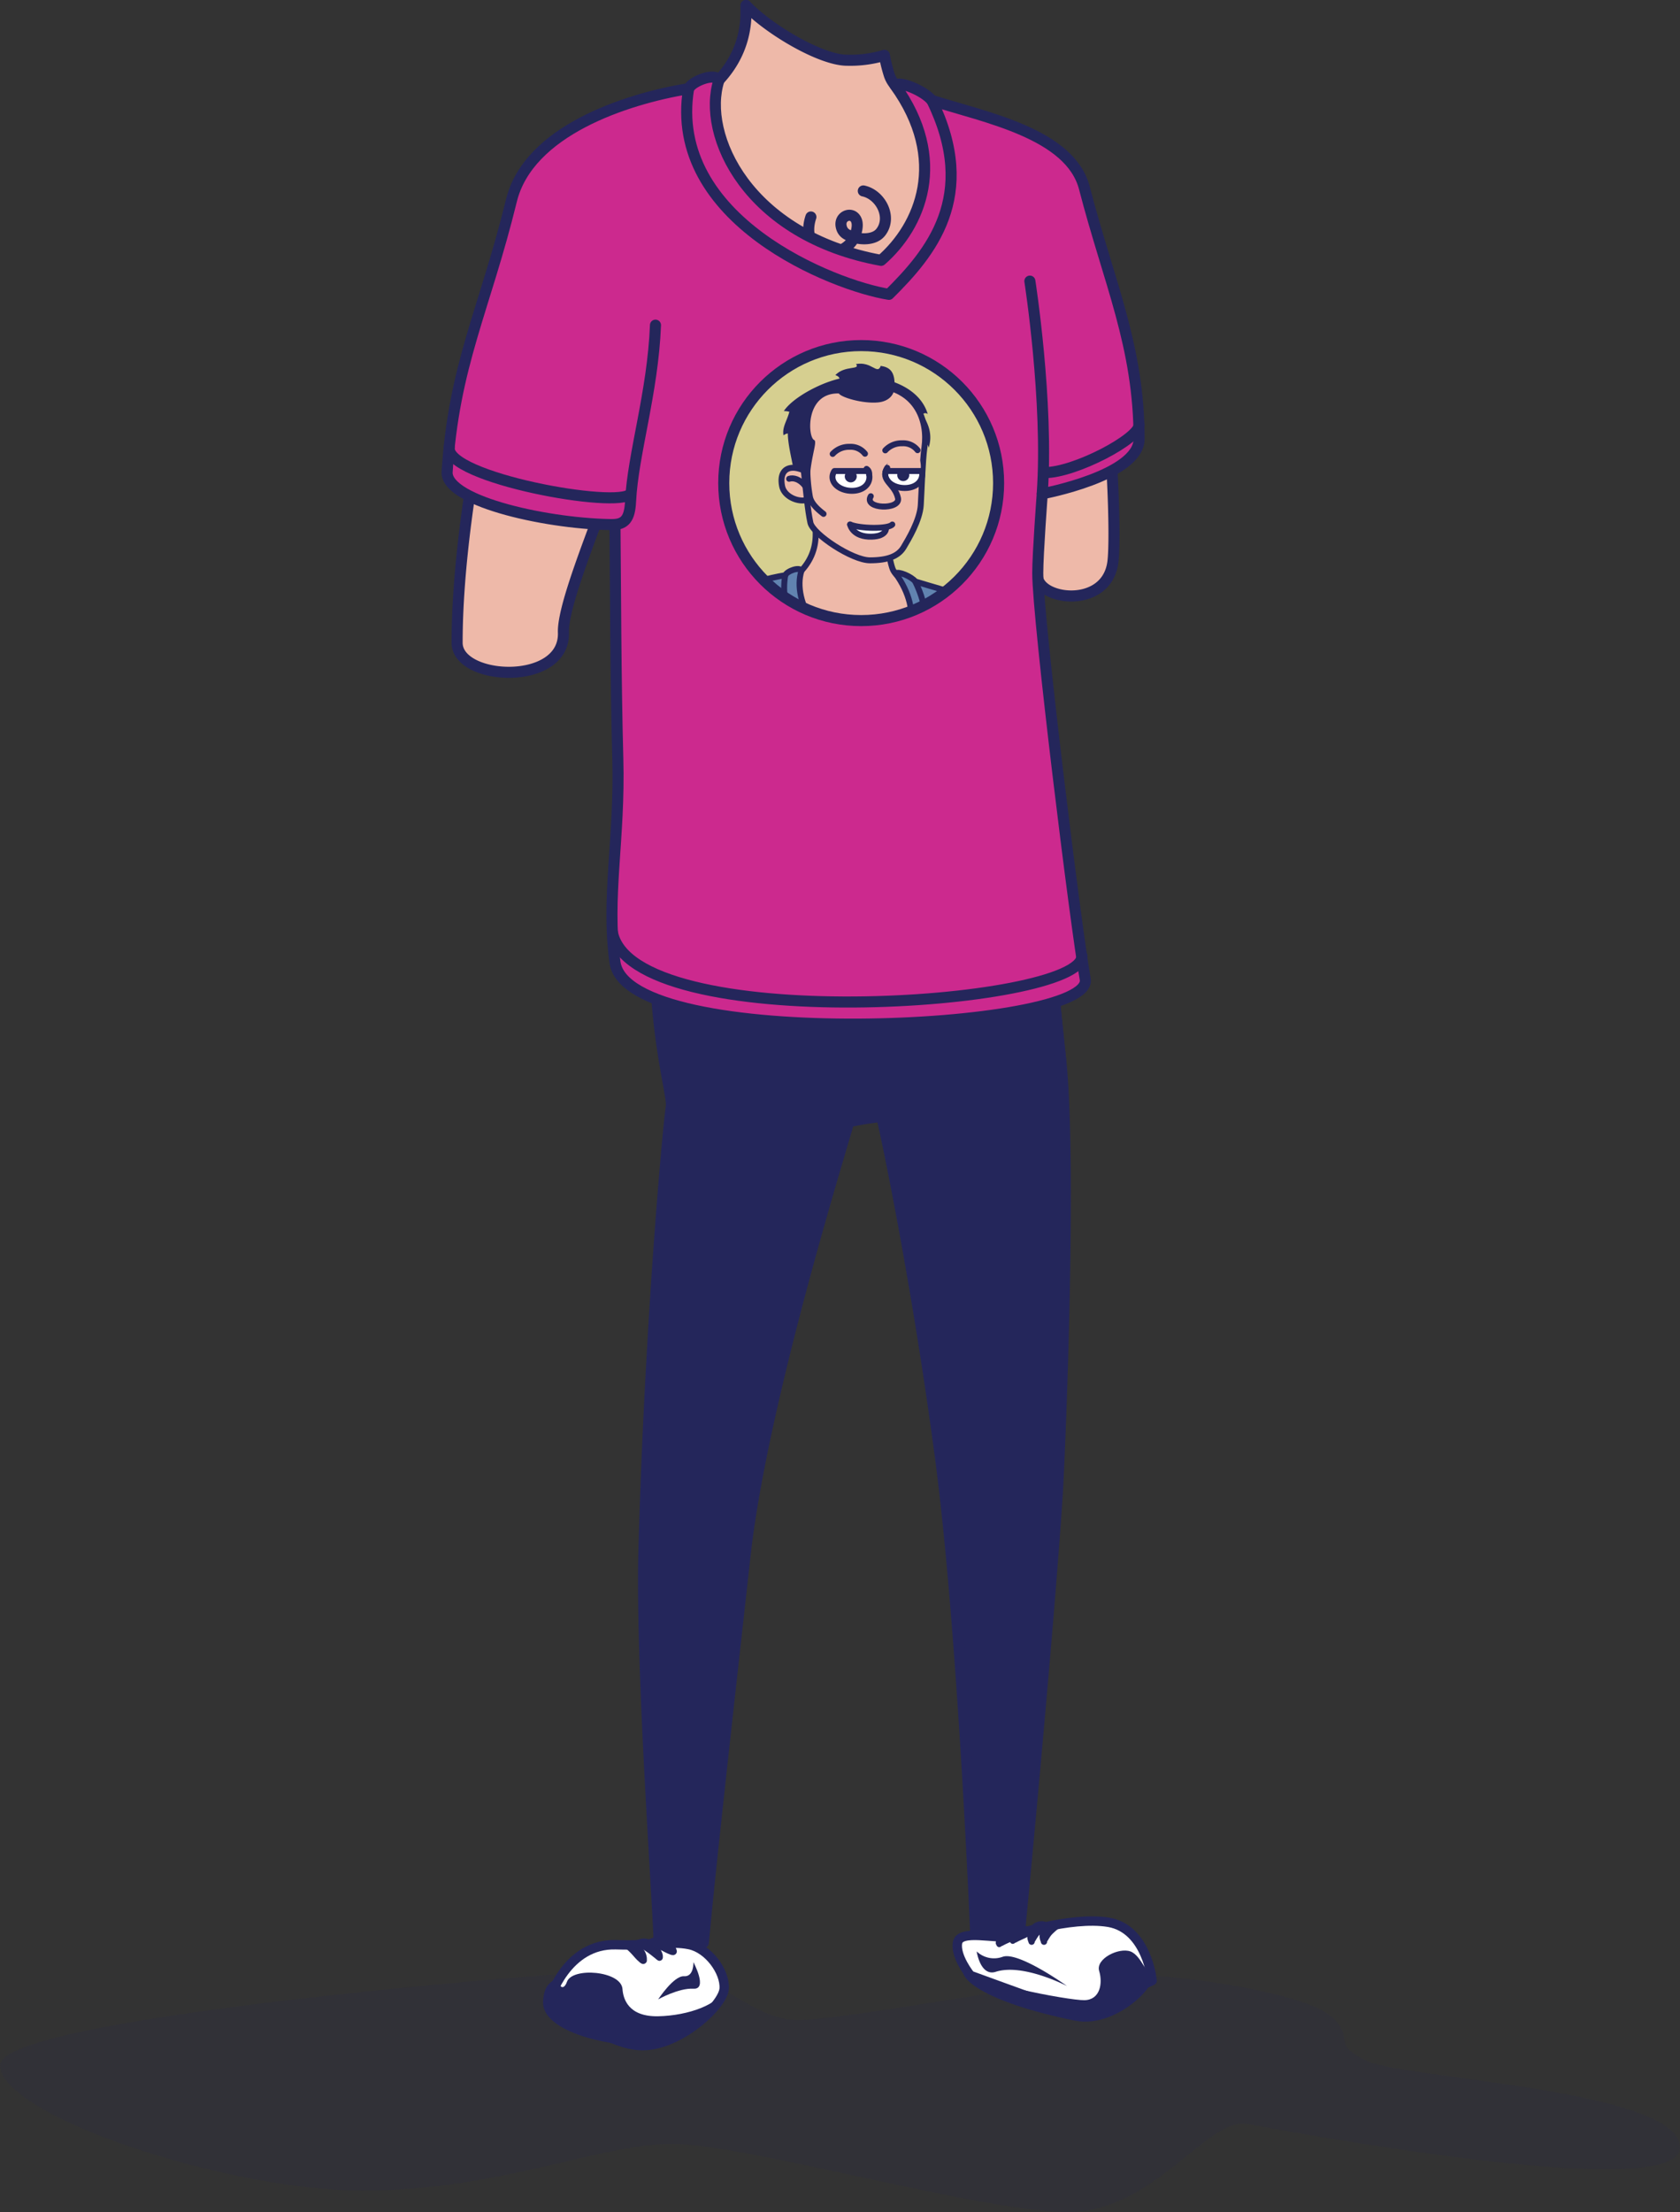<svg id="Shadow" xmlns="http://www.w3.org/2000/svg" xmlns:xlink="http://www.w3.org/1999/xlink" viewBox="0 0 455.73 599.77"><rect x="0" y="0" width="455.73" height="599.77" fill="#333333" stroke="none"/><defs><style>.cls-1,.cls-12,.cls-16,.cls-4{fill:none;}.cls-2,.cls-5,.cls-7{fill:#24265b;}.cls-2{opacity:0.1;isolation:isolate;}.cls-11,.cls-14,.cls-3{fill:#eeb9a9;}.cls-10,.cls-11,.cls-12,.cls-13,.cls-15,.cls-16,.cls-3,.cls-4,.cls-5,.cls-6,.cls-8{stroke:#24265b;}.cls-10,.cls-11,.cls-12,.cls-13,.cls-15,.cls-3,.cls-4,.cls-5,.cls-6,.cls-8{stroke-linecap:round;stroke-linejoin:round;}.cls-10,.cls-16,.cls-3,.cls-4,.cls-5,.cls-8{stroke-width:3px;}.cls-13,.cls-6{fill:#fff;}.cls-6{stroke-width:2.55px;}.cls-8{fill:#cc298e;}.cls-9{clip-path:url(#clip-path);}.cls-10{fill:#d6cf90;}.cls-11,.cls-12,.cls-13,.cls-15{stroke-width:1.61px;}.cls-15{fill:#6183b0;}.cls-16{stroke-miterlimit:10;}</style><clipPath id="clip-path"><circle class="cls-1" cx="233.61" cy="130.98" r="37.28"/></clipPath></defs><title>topic_songaday</title><path class="cls-2" d="M178.68,533.58C163.84,533.58,0,546.35,0,559.93s61.23,34,98.35,34,64.22-12.66,84-12.66,84.07,18.5,107.36,18.5,37.87-25.8,48.53-23.91,117.49,22,117.49,6.38S381.48,563.61,371,558.87s-2.87-6.29-10.22-12.4-39.79-11-53.61-11-77.83,12.25-90.73,12.25S193.56,533.58,178.68,533.58Z"/><path class="cls-3" d="M287.68,287.07c-7.53-70.4-7.53-97.42-6.16-130.23,1.41,6.14,18.84,7.93,20.38-4.52s-2.84-99.56-20-112.6C273,33,244.9,31.07,241.25,20.4A41.18,41.18,0,0,1,239.91,15a32.45,32.45,0,0,1-10.13,1.33c-7.17,0-21.4-8.49-27.42-14.87V3.38c0,15-11.79,25-25.06,28.49C161.73,36,149,45.19,143.81,60.74S124,133.84,124,174.27c0,10.41,29.34,11.88,28.84-2.79-.32-9.24,13.63-40.08,18.21-56.13,3.56,28.44,19.6,50.05,9.36,109.51C173,267.8,290.68,315.53,287.68,287.07Z"/><path class="cls-4" d="M234.19,51.77c4.68,1,7.88,7.09,4.76,11.15-1.87,2.44-5.95,1.88-7.19,1.43s-3.07-.72-3.56-2.89c-.58-2.58,2.12-3.86,3.5-2.61s.81,3.67.06,5.51a7.34,7.34,0,0,1-7.46,4c-4.29-.42-5.9-4.9-4.33-9.53"/><path class="cls-5" d="M276.68,522.71S284.36,443,286.8,405.05c.69-10.78,3.95-89.52.9-118-1.52-14.21-2.73-26.65-3.69-37.73-5.2,8.22-84.49,12.84-106.21.43-1.12,28.83,4.88,47.35,4.31,50.32-.68,3.76-5.72,57.71-7.44,120.61-.89,32.36,4.45,103.46,4.06,105.75l12.07.28c1.8-20,7.09-66.93,11.32-105.11,4.64-41.82,26.61-111.68,28.12-117.46a78.87,78.87,0,0,1,8.92-1.43c1.25,4.65,10,46.83,16.12,93.68s9.4,128.11,9.4,128.11l7,.36Z"/><path class="cls-6" d="M300.74,521.2C290.3,519.46,274,525,274,525c-3.92.8-13.62-2-14.26,1.76s3.49,8.84,3.49,8.84l29,10.54L312.54,537S311.18,523,300.74,521.2Z"/><path class="cls-7" d="M261.78,533.49c-2.68,2.32,4.64,9.29,29.92,14.38,11.78,2.37,25.49-12.06,20.11-14.65-.41,3.66-2-3-5.17-4.13s-9.47,2-8.47,5.31.29,7.82-4,7.91S262.42,537.23,261.78,533.49Z"/><path class="cls-7" d="M264.94,529.09s1,6.88,5.19,5.52c7.38-2.37,19.32,3.87,19.32,3.87s-13.13-9.43-17.44-7.94A6.84,6.84,0,0,1,264.94,529.09Z"/><path class="cls-7" d="M270.12,527a.17.17,0,0,1,0-.1v-.3a3.68,3.68,0,0,1,.28-.91,4.28,4.28,0,0,1,.74-1.09,5,5,0,0,1,1.17-.93,5.86,5.86,0,0,1,.67-.32,5.31,5.31,0,0,1,.68-.2,3.63,3.63,0,0,1,1.23,0,3.13,3.13,0,0,1,.85.22,1.77,1.77,0,0,1,.31.15,1,1,0,0,1,.38,1.36l-.05.08-.11.14-.1.11a2.29,2.29,0,0,1-.23.21c-.14.13-.35.25-.57.41a3.5,3.5,0,0,1-.36.22,2.82,2.82,0,0,1-.38.21c-.26.14-.53.25-.79.37l-.77.36c-.26.11-.48.24-.69.34l-.53.27-.15.06h-.05a.78.78,0,0,1-1.1.08.74.74,0,0,1-.16-.19Z"/><path class="cls-7" d="M273.79,526.11a.17.17,0,0,1,0-.1v-.3a3.68,3.68,0,0,1,.28-.91,4.28,4.28,0,0,1,.74-1.09,5,5,0,0,1,1.17-.93,5.86,5.86,0,0,1,.67-.32,5.31,5.31,0,0,1,.68-.2,3.63,3.63,0,0,1,1.23,0,3.13,3.13,0,0,1,.85.22,1.77,1.77,0,0,1,.31.15,1,1,0,0,1,.38,1.36.56.56,0,0,1-.05.08l-.11.14-.1.11a1.51,1.51,0,0,1-.23.21c-.14.13-.35.25-.57.41a3.5,3.5,0,0,1-.36.22,2.82,2.82,0,0,1-.38.21c-.26.14-.53.25-.79.37l-.77.36c-.26.11-.48.24-.69.34l-.53.27-.15.06h-.05a.78.78,0,0,1-1.1.08.74.74,0,0,1-.16-.19Z"/><path class="cls-7" d="M282.33,526.46a2.67,2.67,0,0,1-.14-.36,3.72,3.72,0,0,1-.18-.94,4.3,4.3,0,0,1,.14-1.38,4.17,4.17,0,0,1,.77-1.53,3.94,3.94,0,0,1,.64-.65,3.2,3.2,0,0,1,.74-.47,3.41,3.41,0,0,1,.76-.26,2.71,2.71,0,0,1,.69-.08,2.62,2.62,0,0,1,.56,0,3.25,3.25,0,0,1,.42.11,2.13,2.13,0,0,1,.35.14,1,1,0,0,1,.38,1.36.91.91,0,0,1-.11.16l-.15.18L287,523c-.13.13-.33.26-.51.43a2.09,2.09,0,0,0-.28.24c-.08.1-.19.15-.26.24s-.17.14-.24.23a1.75,1.75,0,0,0-.24.23,5.27,5.27,0,0,0-.49.57c-.16.22-.31.46-.45.68l-.34.57a1.64,1.64,0,0,0-.14.22.85.85,0,0,1-1.7.09Z"/><path class="cls-7" d="M279,526.58a2.67,2.67,0,0,1-.14-.36,3.72,3.72,0,0,1-.18-.94,4.3,4.3,0,0,1,.14-1.38,4.17,4.17,0,0,1,.77-1.53,3.94,3.94,0,0,1,.64-.65,3.2,3.2,0,0,1,.74-.47,3.41,3.41,0,0,1,.76-.26,3.08,3.08,0,0,1,.68-.08,2.62,2.62,0,0,1,.56,0,3.25,3.25,0,0,1,.42.11,2.13,2.13,0,0,1,.35.14,1,1,0,0,1,.38,1.36.91.91,0,0,1-.11.16l-.15.18-.22.22c-.13.13-.33.26-.51.43a2.09,2.09,0,0,0-.28.24c-.08.1-.19.15-.26.24s-.17.14-.24.23a1.75,1.75,0,0,0-.24.23,5.27,5.27,0,0,0-.49.57c-.16.22-.31.46-.45.68l-.34.57a1.64,1.64,0,0,0-.14.22.85.85,0,0,1-1.69.09Z"/><path class="cls-8" d="M121.28,128.14c0,8.06,28.33,14.1,45.54,14.1.15,15.07.19,42.5.77,63.39.61,22-3.19,37.5-.77,55.26,3.34,24.55,130.13,18.68,127.57,4.6S281.51,168,281.51,155.35c0-5.15,1.22-21.47,1.22-21.47S309,129,309,119c0-25.15-8.23-42.51-14.83-68-3.83-14.79-26.95-19.18-41.41-23.78-2.07-2.59-8.65-5.34-10-4.13,14.63,20.25,6.89,38.25-3.75,47.5-36.24-6.64-48.74-34-44-48.77-.71-2.26-7.21.07-8.19,2.2-17.21,2.84-43.49,11.5-48.09,30.37C131.47,84,123.06,99.12,121.28,128.14Z"/><path class="cls-4" d="M279.37,76.22s5.11,32.67,3.35,57.64"/><path class="cls-4" d="M177.81,88.16c-.71,18.27-6.12,34.86-6.76,47.8-.23,4.68-1.54,6.27-5,6.27"/><path class="cls-4" d="M186.8,24c-5.9,35.66,39.46,53.44,54.34,55.81,11.22-11.14,24.38-26.55,11.64-52.61"/><path class="cls-4" d="M171.06,133.86c-3.2,4.23-50.3-4.31-49.21-12.57"/><path class="cls-4" d="M283.44,128.14c8.15,0,25.57-9.19,25.57-12.94"/><path class="cls-4" d="M166.08,252.58c5,28.44,127.42,20.27,127.42,6.63"/><g class="cls-9"><rect class="cls-10" x="175.38" y="84.25" width="111.18" height="111.18"/><path class="cls-2" d="M208.68,428.67c-7.94,0-95.61,6.84-95.61,14.1S145.8,461,165.68,461s34.36-6.77,44.94-6.77,45,9.9,57.45,9.9,20.26-13.81,26-12.79,62.87,11.75,62.87,3.41-39.73-10-45.33-12.51-1.53-3.37-5.47-6.63-21.29-5.88-28.69-5.88-41.65,6.55-48.55,6.55S216.59,428.67,208.68,428.67Z"/><path class="cls-11" d="M276.68,426.76a3.38,3.38,0,0,1-1,.12c-2.09-1.28-14-3.11-14.66-5.17,0,0,4.11-41.5,5.41-61.82.37-5.77,2.11-47.9.48-63.13-4-37.67-4-52.13-3.3-69.69.76,3.29,10.08,4.24,10.91-2.42s-1.52-53.27-10.7-60.25c-4.75-3.61-19.81-4.63-21.75-10.34-1.29-3.81-1.68-10.85-1.68-13.8s-19.13-5.39-19.13-2.91V145c0,8-6.31,13.37-13.41,15.24-8.33,2.2-15.17,7.13-17.92,15.45s-10.6,39.11-10.6,60.75c0,5.57,15.7,6.36,15.43-1.49-.17-4.94,7.29-21.45,9.74-30,1.9,15.22,10.49,26.78,5,58.6-4,23,1.27,38.24.9,40.25s-3.06,30.88-4,64.54c-.4,17.29,2.46,55.29,2.28,56.55-.36,2.12-12,5.43-13.9,7a3.35,3.35,0,0,1-1,0,1,1,0,0,0-.35,1.92,1.5,1.5,0,0,0,1.18,1.76,1.53,1.53,0,0,0,.3,0h.23a3.44,3.44,0,0,0,4.42,2l.08,0a2.28,2.28,0,0,0,3.15.69l.09-.06c2.1.21,3.91-.91,5.67-2.5,3.69-3.33,8.95-2.05,7.12-6.34a10,10,0,0,1-.56-4.34c1-10.72,3.79-35.82,6.06-56.24,2.48-22.38,14.24-59.76,15-62.85a42.83,42.83,0,0,1,4.78-.76c.67,2.49,5.36,25.06,8.63,50.13s5.1,67.39,5.1,67.39a10.11,10.11,0,0,1,0,4.38c-1.28,4.48,3.77,2.55,7.85,5.39,2,1.36,3.88,2.23,5.94,1.77a2.28,2.28,0,0,0,3.09-.92s0-.05,0-.08a3.23,3.23,0,0,1,2.76-.84,1.67,1.67,0,0,0,1.45-1.75H276a1.5,1.5,0,0,0,1.32-1.66,1.3,1.3,0,0,0-.08-.34,1,1,0,0,0,.36-1.37A1,1,0,0,0,276.68,426.76Z"/><path class="cls-11" d="M269.49,431.06c1,0,2.52.48,2.1,2.12"/><path class="cls-11" d="M272.38,430.41a1.53,1.53,0,0,1,1.38,1.67,1.7,1.7,0,0,1,0,.22"/><path class="cls-11" d="M274.34,429.13a1.53,1.53,0,0,1,1.38,1.67,1.7,1.7,0,0,1,0,.22"/><path class="cls-11" d="M274.77,427.7c1.07.15,2.44.64,2.5.92"/><path class="cls-11" d="M201.46,435.17c-1,.14-2.44.79-1.82,2.37"/><path class="cls-11" d="M198.51,434.89a1.54,1.54,0,0,0-1.14,1.84s0,.11,0,.16"/><path class="cls-11" d="M196.41,433.87a1.54,1.54,0,0,0-1.14,1.84c0,.05,0,.11,0,.16"/><path class="cls-11" d="M195.8,432.51c-1,.29-2.34.94-2.37,1.22"/><path class="cls-11" d="M263.68,184.7c.8,11.8,1.21,20.17,0,42.37"/><path class="cls-12" d="M244.4,185.35c2.5.52,4.22,3.79,2.55,6-1,1.31-3.18,1-3.85.76s-1.64-.38-1.9-1.55a1.22,1.22,0,0,1,1.87-1.4c.74.67.44,2,0,3a3.94,3.94,0,0,1-4,2.15c-2.3-.22-3.16-2.62-2.32-5.1"/><path class="cls-12" d="M248.05,184.34c2.08-1.7,8.24,2.43,3.73,5.44"/><path class="cls-12" d="M233,191.09c1.55,1.21-.4,6.28-3.28,3.55"/><path class="cls-12" d="M244.42,200.36c1,1.79,0,4.56-2.25,4.7-1.32.09-2.29-1.39-2.5-1.92a1.78,1.78,0,0,1-.08-2,1,1,0,0,1,1.38-.32,1,1,0,0,1,.46.71c0,.8-1,1.31-1.76,1.58a3.16,3.16,0,0,1-3.42-1.27c-1.08-1.5-.09-3.3,1.85-4.11"/><path class="cls-12" d="M246.94,205.42a2.39,2.39,0,0,1,2,2.75,2.18,2.18,0,0,1-.27.79,2.27,2.27,0,0,1-2.31.57,1.33,1.33,0,0,1-1.19-.88.75.75,0,0,1,.4-1,.76.76,0,0,1,.69.07,1.64,1.64,0,0,1,.1,1.78,2.38,2.38,0,0,1-2.36,1.41c-1.4-.07-2-1.5-1.54-3"/><path class="cls-12" d="M245.12,197.07c2.21-1.52,8,3.12,3.26,5.74"/><path class="cls-12" d="M229.2,203.75c-1.07-1.65,2.44-5.8,4.27-2.27"/><path class="cls-12" d="M233.55,185c.79-2.8,8.81-2.94,6.68,2.52"/><path class="cls-12" d="M238.76,206.11c-.06,2-5.3,3.38-4.8-.56"/><path class="cls-12" d="M250,194.58c1.36-1.42,6.2,1,3.2,3.62"/><path class="cls-11" d="M208.55,188.42c-.76,4.6-2.79,11.65-4,16.45"/><path class="cls-12" d="M238.33,170.86c2.5.52,4.22,3.79,2.55,6-1,1.31-3.18,1-3.85.76s-1.64-.38-1.9-1.55a1.22,1.22,0,0,1,1.87-1.4c.74.67.44,2,0,3a3.94,3.94,0,0,1-4,2.15c-2.3-.22-3.16-2.62-2.32-5.1"/><path class="cls-7" d="M239.52,102.76s9.81,1.61,12.15,9.52a1,1,0,0,0-1.33,0c.21,1,3.1,4.29,1.58,9.11a2.78,2.78,0,0,0-1.36-1.84C243.41,115.15,239.52,102.76,239.52,102.76Z"/><path class="cls-11" d="M212.17,131.86c.47,2.3,3.16,3.84,5.51,3.84a4.26,4.26,0,0,0,4.26-4.26h0c0-2.35-4.43-4.61-6.78-4.61S211.51,128.58,212.17,131.86Z"/><path class="cls-11" d="M245.15,148.35c-1.48,2.49-4.39,3.57-9.18,3.57s-15.47-7.08-16.14-10.21c-1.49-7-1.6-18.89-3.89-24.76-3-7.67,9-12.65,19.13-12.65,13.85,0,16.69,10,15.71,16.92-.54,3.81-.78,12.18-1,15.67C249.55,141.05,246.41,146.23,245.15,148.35Z"/><path class="cls-13" d="M235.85,129.34c0,2.07-1.81,3.74-4.75,3.74s-5.28-1.67-5.28-3.74,2.43-3.74,5.28-3.74S235.85,127.27,235.85,129.34Z"/><path class="cls-13" d="M230.6,142.21s.66,3.46,5.88,3.3c4.16-.13,3.88-2.38,3.88-2.38"/><path class="cls-13" d="M250.17,128.58c0,2.07-1.81,3.74-4.75,3.74s-5.28-1.67-5.28-3.74,2.43-3.74,5.28-3.74S250.17,126.58,250.17,128.58Z"/><circle class="cls-7" cx="230.78" cy="129.16" r="1.63"/><circle class="cls-7" cx="245.02" cy="128.81" r="1.63"/><path class="cls-12" d="M219,127.42a46.52,46.52,0,0,0,.68,7.16c.33,2,2.3,3.65,3.72,4.75"/><path class="cls-12" d="M214.06,129.82c1.1-.36,2.87,0,4.39,2"/><path class="cls-7" d="M219.68,134.58c-.65-9,2.35-14.77,1.16-15.29-1.73-.76-2.43-12.86,6.72-12.61,3.36-1.28,3.57-4.54,2.49-4.43-5.82.57-14.84,5.24-17.42,9.2a6.85,6.85,0,0,1,1.5.19c-.63,2.45-2,4.16-1.59,6.39a2.76,2.76,0,0,1,1.17-.52c0,2.72,1,6.74,1.48,9.36,1.68.1,2.88.26,2.88,1.76C218,131.06,218.26,133.37,219.68,134.58Z"/><path class="cls-12" d="M230.6,142.21c2.62,1.14,10.41,1.27,11.45,0"/><path class="cls-14" d="M223.37,127.42h12.48a4.65,4.65,0,0,0-4.95-4.35h-.05C226,123.07,223.37,127.42,223.37,127.42Z"/><path class="cls-14" d="M240,127.41s8.72-.23,9.77-.23c.23-3.32-1.28-5-4.67-5S240,127.41,240,127.41Z"/><path class="cls-11" d="M240.68,126.84c-2.07,3.47,2.06,4.22,2.92,8.22.7,3.27-9.47,3-7.38-.52"/><line class="cls-12" x1="226.35" y1="127.71" x2="235.41" y2="127.71"/><line class="cls-12" x1="240.29" y1="127.71" x2="249.84" y2="127.71"/><path class="cls-12" d="M235.07,127.13a1.49,1.49,0,0,1,.69,1.47"/><path class="cls-7" d="M227.52,106.64c.57,1.09,6.52,2.86,10.66,2.47,2.76-.26,4.29-1.9,4.44-3.78.38-4.71-1.39-5.78-3.7-6.13-.92,2.55-2.46-1.28-6.7-.5,1.23,1.69-3,.26-5.62,3C229.25,102.58,226.47,104.58,227.52,106.64Z"/><path class="cls-12" d="M225.88,123.07a6,6,0,0,1,4.6-1.92,4.91,4.91,0,0,1,4.16,1.87"/><path class="cls-12" d="M240.15,122.11a6,6,0,0,1,4.6-1.92,4.91,4.91,0,0,1,4.16,1.87"/><path class="cls-15" d="M177.91,211.72c0,4.31,15.16,7.54,24.37,7.54.08,8.06.1,22.74.41,33.92.33,11.77-1.71,20.07-.41,29.57,1.79,13.13,69.63,10,68.26,2.46s-6.86-52.18-6.86-58.94c0-2.76.65-11.49.65-11.49s14.07-2.64,14.07-8c0-13.46-4.41-22.74-7.93-36.39-2-7.92-14.42-10.26-22.16-12.72-1.11-1.39-4.63-2.85-5.36-2.21,7.83,10.83,3.68,20.47-2,25.42-19.39-3.55-26.08-18.17-23.55-26.1-.38-1.21-3.86,0-4.38,1.18-9.21,1.52-23.27,6.15-25.74,16.25C183.37,188.11,178.87,196.19,177.91,211.72Z"/><path class="cls-12" d="M213,156c-3.16,19.08,21.12,28.6,29.07,29.86,6-6,13-14.21,6.23-28.15"/></g><circle class="cls-16" cx="233.61" cy="130.98" r="37.28"/><path class="cls-6" d="M167.15,527.28c-13.5-.44-18.05,14.81-18.05,14.81s15,12.55,25.17,12.55,21.91-10.92,22.18-15.49-4.27-10.85-9.46-11.9S177.85,527.63,167.15,527.28Z"/><path class="cls-7" d="M196.44,539.16c2.4,4.18-11.8,15.49-22.18,15.49s-27.72-4.14-26.93-12.27c.21-2.11.55-5.18,4.92-6.28-1.15,2.53.62,3.87,1.54,1.24,1.42-4.06,14.71-3,15.07,1.94.18,2.58,1.51,7.55,9.68,7.39S195.29,543.4,196.44,539.16Z"/><path class="cls-7" d="M178.54,542.09s4.24-6.46,7-6.27S188.1,532,188.1,532s4,7.44,0,7.2S178.54,542.09,178.54,542.09Z"/><path class="cls-7" d="M176,525.88a.21.21,0,0,1,.1-.06l.3-.16a4.37,4.37,0,0,1,1-.34,5.52,5.52,0,0,1,1.52-.06,6,6,0,0,1,1.67.43c.26.12.52.25.77.39a5.14,5.14,0,0,1,.67.48,4.84,4.84,0,0,1,1,1.07,3.86,3.86,0,0,1,.45.91,2.38,2.38,0,0,1,.11.38,1,1,0,0,1-.83,1.15.81.81,0,0,1-.31,0h-.12A1.89,1.89,0,0,1,182,530c-.21-.06-.47-.19-.78-.3a4.81,4.81,0,0,1-.46-.22,4.44,4.44,0,0,1-.49-.24c-.33-.16-.65-.35-1-.52s-.66-.33-1-.46l-.9-.37-.64-.29h-.27a.83.83,0,0,1-.81-.85.9.9,0,0,1,.13-.42Z"/><path class="cls-7" d="M169.42,526.15h.45a4,4,0,0,1,1.09,0,5.2,5.2,0,0,1,1.44.48,5.82,5.82,0,0,1,1.41,1,7,7,0,0,1,.58.64,6.24,6.24,0,0,1,.46.68,5,5,0,0,1,.52,1.34,3.74,3.74,0,0,1,.1,1,2.54,2.54,0,0,1,0,.39,1,1,0,0,1-1.17.79.89.89,0,0,1-.31-.11l-.11-.06a1.94,1.94,0,0,1-.29-.21c-.18-.13-.37-.34-.63-.56a2.78,2.78,0,0,1-.36-.37,3.41,3.41,0,0,1-.37-.39c-.25-.27-.49-.56-.74-.83s-.5-.54-.75-.78-.5-.46-.72-.66l-.56-.47a.86.86,0,0,1-.14-.13h-.06a.84.84,0,0,1-.46-1.08.85.85,0,0,1,.27-.35Z"/><path class="cls-7" d="M178.38,531.47l-.29-.21c-.17-.12-.42-.39-.67-.55l-.81-.65-.9-.68c-.61-.42-1.18-.81-1.65-1.16-.23-.18-.44-.32-.59-.45a.44.44,0,0,1-.19-.19.85.85,0,0,1-.25-1.68h.17a3.53,3.53,0,0,1,.46-.17,3.79,3.79,0,0,1,1.11-.13,4.41,4.41,0,0,1,.73.09,4.12,4.12,0,0,1,.78.23,5.34,5.34,0,0,1,1.48.9,6.69,6.69,0,0,1,1.13,1.25l.39.65c.11.22.2.45.29.64a3.56,3.56,0,0,1,.24.92v.36a.94.94,0,0,1-.9,1A.9.9,0,0,1,178.38,531.47Z"/></svg>